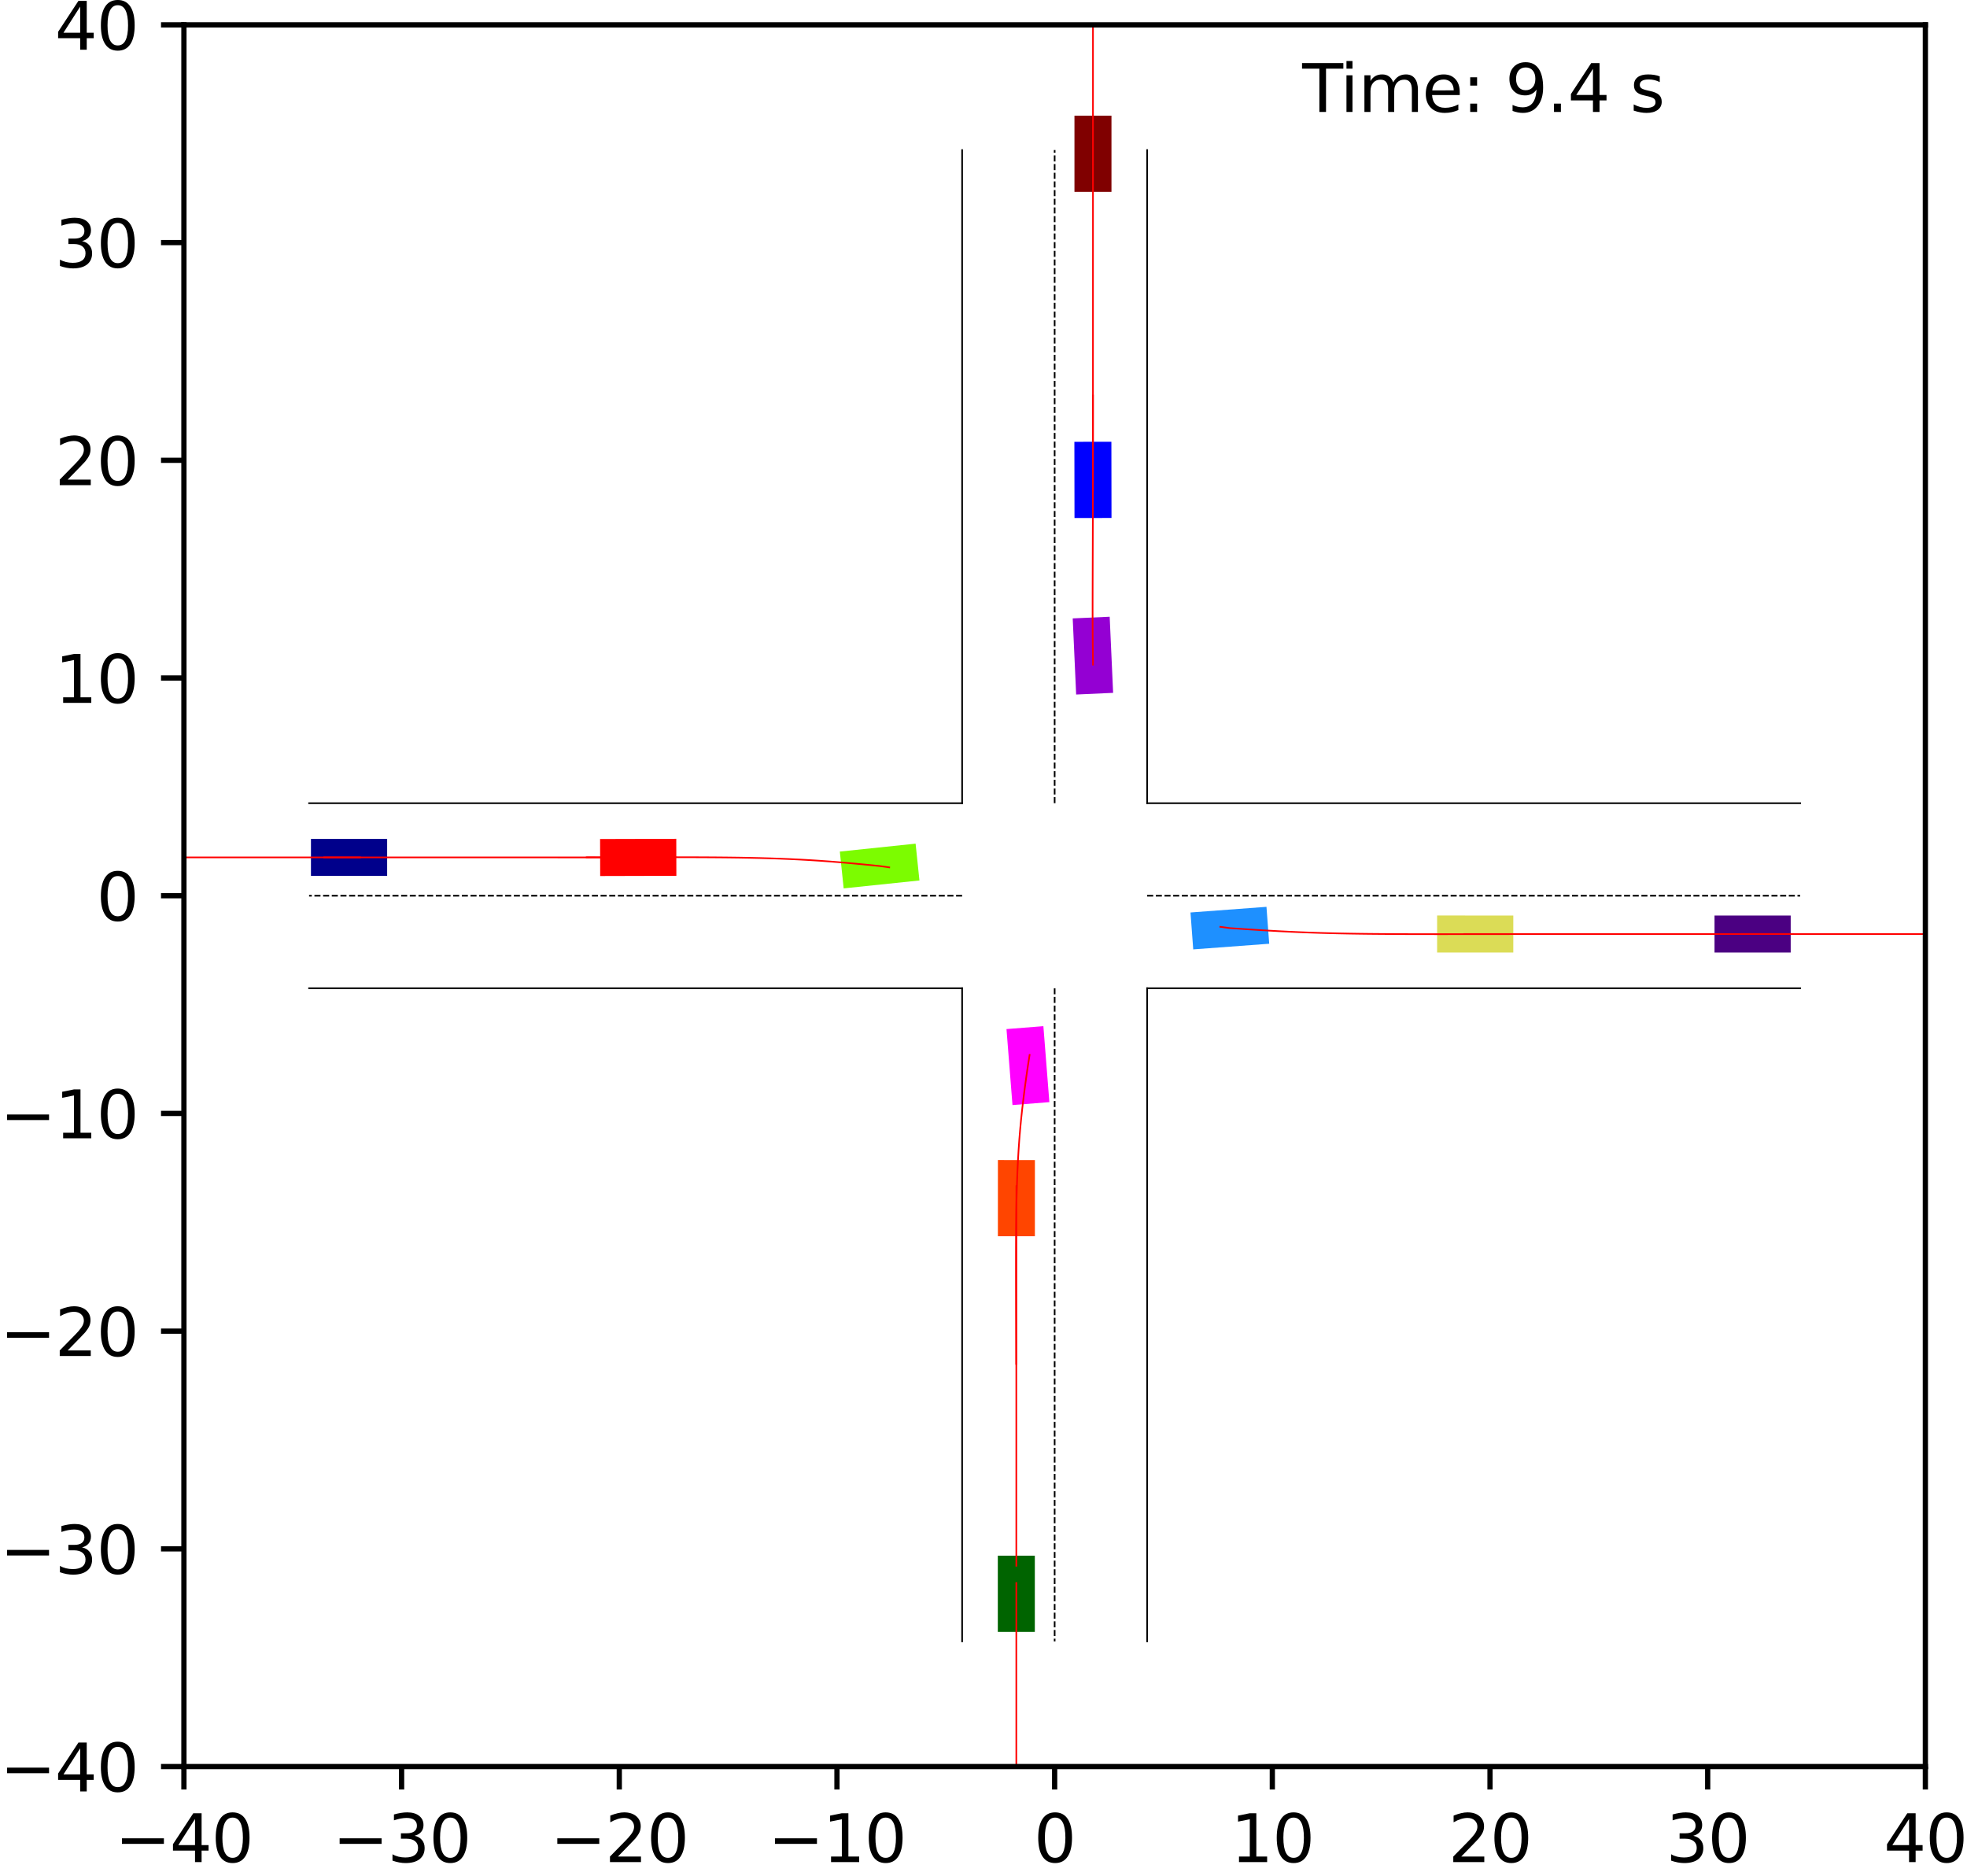 <?xml version="1.0" encoding="utf-8" standalone="no"?>
<!DOCTYPE svg PUBLIC "-//W3C//DTD SVG 1.1//EN"
  "http://www.w3.org/Graphics/SVG/1.1/DTD/svg11.dtd">
<svg xmlns:xlink="http://www.w3.org/1999/xlink" width="300.579pt" height="286.589pt" viewBox="0 0 300.579 286.589" xmlns="http://www.w3.org/2000/svg" version="1.1">
 <defs>
  <style type="text/css">*{stroke-linejoin: round; stroke-linecap: butt}</style>
 </defs>
 <g id="figure_1">
  <g id="patch_1">
   <path d="M 0 286.589 
L 300.579 286.589 
L 300.579 0 
L 0 0 
z
" style="fill: #ffffff"/>
  </g>
  <g id="axes_1">
   <g id="patch_2">
    <path d="M 28.105 269.911 
L 294.217 269.911 
L 294.217 3.799 
L 28.105 3.799 
z
" style="fill: #ffffff"/>
   </g>
   <g id="patch_3">
    <path d="M 59.16 128.172 
L 47.518 128.172 
L 47.517 133.827 
L 59.16 133.827 
z
" clip-path="url(#pb7a2be70cf)" style="fill: #00008b"/>
   </g>
   <g id="patch_4">
    <path d="M 169.844 29.315 
L 169.844 17.673 
L 164.189 17.673 
L 164.189 29.315 
z
" clip-path="url(#pb7a2be70cf)" style="fill: #800000"/>
   </g>
   <g id="patch_5">
    <path d="M 152.478 237.691 
L 152.477 249.334 
L 158.132 249.334 
L 158.133 237.692 
z
" clip-path="url(#pb7a2be70cf)" style="fill: #006400"/>
   </g>
   <g id="patch_6">
    <path d="M 261.997 145.538 
L 273.639 145.539 
L 273.639 139.884 
L 261.997 139.884 
z
" clip-path="url(#pb7a2be70cf)" style="fill: #4b0082"/>
   </g>
   <g id="patch_7">
    <path d="M 169.85 79.138 
L 169.832 67.496 
L 164.177 67.504 
L 164.195 79.147 
z
" clip-path="url(#pb7a2be70cf)" style="fill: #0000ff"/>
   </g>
   <g id="patch_8">
    <path d="M 103.342 128.162 
L 91.699 128.193 
L 91.714 133.848 
L 103.357 133.817 
z
" clip-path="url(#pb7a2be70cf)" style="fill: #ff0000"/>
   </g>
   <g id="patch_9">
    <path d="M 219.606 145.535 
L 231.248 145.539 
L 231.25 139.884 
L 219.607 139.88 
z
" clip-path="url(#pb7a2be70cf)" style="fill: #dbdc56"/>
   </g>
   <g id="patch_10">
    <path d="M 170.097 105.86 
L 169.571 94.229 
L 163.922 94.485 
L 164.448 106.115 
z
" clip-path="url(#pb7a2be70cf)" style="fill: #9400d3"/>
   </g>
   <g id="patch_11">
    <path d="M 182.339 145.056 
L 193.949 144.193 
L 193.53 138.554 
L 181.92 139.417 
z
" clip-path="url(#pb7a2be70cf)" style="fill: #1e90ff"/>
   </g>
   <g id="patch_12">
    <path d="M 152.491 177.241 
L 152.487 188.883 
L 158.142 188.886 
L 158.146 177.243 
z
" clip-path="url(#pb7a2be70cf)" style="fill: #ff4500"/>
   </g>
   <g id="patch_13">
    <path d="M 139.913 128.901 
L 128.334 130.111 
L 128.922 135.736 
L 140.501 134.525 
z
" clip-path="url(#pb7a2be70cf)" style="fill: #7cfc00"/>
   </g>
   <g id="patch_14">
    <path d="M 153.802 157.232 
L 154.718 168.838 
L 160.355 168.394 
L 159.44 156.787 
z
" clip-path="url(#pb7a2be70cf)" style="fill: #ff00ff"/>
   </g>
   <g id="matplotlib.axis_1">
    <g id="xtick_1">
     <g id="line2d_1">
      <defs>
       <path id="mf0c75b979d" d="M 0 0 
L 0 3.5 
" style="stroke: #000000; stroke-width: 0.8"/>
      </defs>
      <g>
       <use xlink:href="#mf0c75b979d" x="28.105" y="269.911" style="stroke: #000000; stroke-width: 0.8"/>
      </g>
     </g>
     <g id="text_1">
      <!-- −40 -->
      <g transform="translate(17.552 284.51) scale(0.1 -0.1)">
       <defs>
        <path id="DejaVuSans-2212" d="M 678 2272 
L 4684 2272 
L 4684 1741 
L 678 1741 
L 678 2272 
z
" transform="scale(0.016)"/>
        <path id="DejaVuSans-34" d="M 2419 4116 
L 825 1625 
L 2419 1625 
L 2419 4116 
z
M 2253 4666 
L 3047 4666 
L 3047 1625 
L 3713 1625 
L 3713 1100 
L 3047 1100 
L 3047 0 
L 2419 0 
L 2419 1100 
L 313 1100 
L 313 1709 
L 2253 4666 
z
" transform="scale(0.016)"/>
        <path id="DejaVuSans-30" d="M 2034 4250 
Q 1547 4250 1301 3770 
Q 1056 3291 1056 2328 
Q 1056 1369 1301 889 
Q 1547 409 2034 409 
Q 2525 409 2770 889 
Q 3016 1369 3016 2328 
Q 3016 3291 2770 3770 
Q 2525 4250 2034 4250 
z
M 2034 4750 
Q 2819 4750 3233 4129 
Q 3647 3509 3647 2328 
Q 3647 1150 3233 529 
Q 2819 -91 2034 -91 
Q 1250 -91 836 529 
Q 422 1150 422 2328 
Q 422 3509 836 4129 
Q 1250 4750 2034 4750 
z
" transform="scale(0.016)"/>
       </defs>
       <use xlink:href="#DejaVuSans-2212"/>
       <use xlink:href="#DejaVuSans-34" x="83.789"/>
       <use xlink:href="#DejaVuSans-30" x="147.412"/>
      </g>
     </g>
    </g>
    <g id="xtick_2">
     <g id="line2d_2">
      <g>
       <use xlink:href="#mf0c75b979d" x="61.369" y="269.911" style="stroke: #000000; stroke-width: 0.8"/>
      </g>
     </g>
     <g id="text_2">
      <!-- −30 -->
      <g transform="translate(50.816 284.51) scale(0.1 -0.1)">
       <defs>
        <path id="DejaVuSans-33" d="M 2597 2516 
Q 3050 2419 3304 2112 
Q 3559 1806 3559 1356 
Q 3559 666 3084 287 
Q 2609 -91 1734 -91 
Q 1441 -91 1130 -33 
Q 819 25 488 141 
L 488 750 
Q 750 597 1062 519 
Q 1375 441 1716 441 
Q 2309 441 2620 675 
Q 2931 909 2931 1356 
Q 2931 1769 2642 2001 
Q 2353 2234 1838 2234 
L 1294 2234 
L 1294 2753 
L 1863 2753 
Q 2328 2753 2575 2939 
Q 2822 3125 2822 3475 
Q 2822 3834 2567 4026 
Q 2313 4219 1838 4219 
Q 1578 4219 1281 4162 
Q 984 4106 628 3988 
L 628 4550 
Q 988 4650 1302 4700 
Q 1616 4750 1894 4750 
Q 2613 4750 3031 4423 
Q 3450 4097 3450 3541 
Q 3450 3153 3228 2886 
Q 3006 2619 2597 2516 
z
" transform="scale(0.016)"/>
       </defs>
       <use xlink:href="#DejaVuSans-2212"/>
       <use xlink:href="#DejaVuSans-33" x="83.789"/>
       <use xlink:href="#DejaVuSans-30" x="147.412"/>
      </g>
     </g>
    </g>
    <g id="xtick_3">
     <g id="line2d_3">
      <g>
       <use xlink:href="#mf0c75b979d" x="94.633" y="269.911" style="stroke: #000000; stroke-width: 0.8"/>
      </g>
     </g>
     <g id="text_3">
      <!-- −20 -->
      <g transform="translate(84.08 284.51) scale(0.1 -0.1)">
       <defs>
        <path id="DejaVuSans-32" d="M 1228 531 
L 3431 531 
L 3431 0 
L 469 0 
L 469 531 
Q 828 903 1448 1529 
Q 2069 2156 2228 2338 
Q 2531 2678 2651 2914 
Q 2772 3150 2772 3378 
Q 2772 3750 2511 3984 
Q 2250 4219 1831 4219 
Q 1534 4219 1204 4116 
Q 875 4013 500 3803 
L 500 4441 
Q 881 4594 1212 4672 
Q 1544 4750 1819 4750 
Q 2544 4750 2975 4387 
Q 3406 4025 3406 3419 
Q 3406 3131 3298 2873 
Q 3191 2616 2906 2266 
Q 2828 2175 2409 1742 
Q 1991 1309 1228 531 
z
" transform="scale(0.016)"/>
       </defs>
       <use xlink:href="#DejaVuSans-2212"/>
       <use xlink:href="#DejaVuSans-32" x="83.789"/>
       <use xlink:href="#DejaVuSans-30" x="147.412"/>
      </g>
     </g>
    </g>
    <g id="xtick_4">
     <g id="line2d_4">
      <g>
       <use xlink:href="#mf0c75b979d" x="127.897" y="269.911" style="stroke: #000000; stroke-width: 0.8"/>
      </g>
     </g>
     <g id="text_4">
      <!-- −10 -->
      <g transform="translate(117.344 284.51) scale(0.1 -0.1)">
       <defs>
        <path id="DejaVuSans-31" d="M 794 531 
L 1825 531 
L 1825 4091 
L 703 3866 
L 703 4441 
L 1819 4666 
L 2450 4666 
L 2450 531 
L 3481 531 
L 3481 0 
L 794 0 
L 794 531 
z
" transform="scale(0.016)"/>
       </defs>
       <use xlink:href="#DejaVuSans-2212"/>
       <use xlink:href="#DejaVuSans-31" x="83.789"/>
       <use xlink:href="#DejaVuSans-30" x="147.412"/>
      </g>
     </g>
    </g>
    <g id="xtick_5">
     <g id="line2d_5">
      <g>
       <use xlink:href="#mf0c75b979d" x="161.161" y="269.911" style="stroke: #000000; stroke-width: 0.8"/>
      </g>
     </g>
     <g id="text_5">
      <!-- 0 -->
      <g transform="translate(157.979 284.51) scale(0.1 -0.1)">
       <use xlink:href="#DejaVuSans-30"/>
      </g>
     </g>
    </g>
    <g id="xtick_6">
     <g id="line2d_6">
      <g>
       <use xlink:href="#mf0c75b979d" x="194.425" y="269.911" style="stroke: #000000; stroke-width: 0.8"/>
      </g>
     </g>
     <g id="text_6">
      <!-- 10 -->
      <g transform="translate(188.062 284.51) scale(0.1 -0.1)">
       <use xlink:href="#DejaVuSans-31"/>
       <use xlink:href="#DejaVuSans-30" x="63.623"/>
      </g>
     </g>
    </g>
    <g id="xtick_7">
     <g id="line2d_7">
      <g>
       <use xlink:href="#mf0c75b979d" x="227.689" y="269.911" style="stroke: #000000; stroke-width: 0.8"/>
      </g>
     </g>
     <g id="text_7">
      <!-- 20 -->
      <g transform="translate(221.326 284.51) scale(0.1 -0.1)">
       <use xlink:href="#DejaVuSans-32"/>
       <use xlink:href="#DejaVuSans-30" x="63.623"/>
      </g>
     </g>
    </g>
    <g id="xtick_8">
     <g id="line2d_8">
      <g>
       <use xlink:href="#mf0c75b979d" x="260.953" y="269.911" style="stroke: #000000; stroke-width: 0.8"/>
      </g>
     </g>
     <g id="text_8">
      <!-- 30 -->
      <g transform="translate(254.59 284.51) scale(0.1 -0.1)">
       <use xlink:href="#DejaVuSans-33"/>
       <use xlink:href="#DejaVuSans-30" x="63.623"/>
      </g>
     </g>
    </g>
    <g id="xtick_9">
     <g id="line2d_9">
      <g>
       <use xlink:href="#mf0c75b979d" x="294.217" y="269.911" style="stroke: #000000; stroke-width: 0.8"/>
      </g>
     </g>
     <g id="text_9">
      <!-- 40 -->
      <g transform="translate(287.854 284.51) scale(0.1 -0.1)">
       <use xlink:href="#DejaVuSans-34"/>
       <use xlink:href="#DejaVuSans-30" x="63.623"/>
      </g>
     </g>
    </g>
   </g>
   <g id="matplotlib.axis_2">
    <g id="ytick_1">
     <g id="line2d_10">
      <defs>
       <path id="m7472331725" d="M 0 0 
L -3.5 0 
" style="stroke: #000000; stroke-width: 0.8"/>
      </defs>
      <g>
       <use xlink:href="#m7472331725" x="28.105" y="269.911" style="stroke: #000000; stroke-width: 0.8"/>
      </g>
     </g>
     <g id="text_10">
      <!-- −40 -->
      <g transform="translate(0 273.71) scale(0.1 -0.1)">
       <use xlink:href="#DejaVuSans-2212"/>
       <use xlink:href="#DejaVuSans-34" x="83.789"/>
       <use xlink:href="#DejaVuSans-30" x="147.412"/>
      </g>
     </g>
    </g>
    <g id="ytick_2">
     <g id="line2d_11">
      <g>
       <use xlink:href="#m7472331725" x="28.105" y="236.647" style="stroke: #000000; stroke-width: 0.8"/>
      </g>
     </g>
     <g id="text_11">
      <!-- −30 -->
      <g transform="translate(0 240.446) scale(0.1 -0.1)">
       <use xlink:href="#DejaVuSans-2212"/>
       <use xlink:href="#DejaVuSans-33" x="83.789"/>
       <use xlink:href="#DejaVuSans-30" x="147.412"/>
      </g>
     </g>
    </g>
    <g id="ytick_3">
     <g id="line2d_12">
      <g>
       <use xlink:href="#m7472331725" x="28.105" y="203.383" style="stroke: #000000; stroke-width: 0.8"/>
      </g>
     </g>
     <g id="text_12">
      <!-- −20 -->
      <g transform="translate(0 207.182) scale(0.1 -0.1)">
       <use xlink:href="#DejaVuSans-2212"/>
       <use xlink:href="#DejaVuSans-32" x="83.789"/>
       <use xlink:href="#DejaVuSans-30" x="147.412"/>
      </g>
     </g>
    </g>
    <g id="ytick_4">
     <g id="line2d_13">
      <g>
       <use xlink:href="#m7472331725" x="28.105" y="170.119" style="stroke: #000000; stroke-width: 0.8"/>
      </g>
     </g>
     <g id="text_13">
      <!-- −10 -->
      <g transform="translate(0 173.918) scale(0.1 -0.1)">
       <use xlink:href="#DejaVuSans-2212"/>
       <use xlink:href="#DejaVuSans-31" x="83.789"/>
       <use xlink:href="#DejaVuSans-30" x="147.412"/>
      </g>
     </g>
    </g>
    <g id="ytick_5">
     <g id="line2d_14">
      <g>
       <use xlink:href="#m7472331725" x="28.105" y="136.855" style="stroke: #000000; stroke-width: 0.8"/>
      </g>
     </g>
     <g id="text_14">
      <!-- 0 -->
      <g transform="translate(14.742 140.654) scale(0.1 -0.1)">
       <use xlink:href="#DejaVuSans-30"/>
      </g>
     </g>
    </g>
    <g id="ytick_6">
     <g id="line2d_15">
      <g>
       <use xlink:href="#m7472331725" x="28.105" y="103.591" style="stroke: #000000; stroke-width: 0.8"/>
      </g>
     </g>
     <g id="text_15">
      <!-- 10 -->
      <g transform="translate(8.38 107.39) scale(0.1 -0.1)">
       <use xlink:href="#DejaVuSans-31"/>
       <use xlink:href="#DejaVuSans-30" x="63.623"/>
      </g>
     </g>
    </g>
    <g id="ytick_7">
     <g id="line2d_16">
      <g>
       <use xlink:href="#m7472331725" x="28.105" y="70.327" style="stroke: #000000; stroke-width: 0.8"/>
      </g>
     </g>
     <g id="text_16">
      <!-- 20 -->
      <g transform="translate(8.38 74.126) scale(0.1 -0.1)">
       <use xlink:href="#DejaVuSans-32"/>
       <use xlink:href="#DejaVuSans-30" x="63.623"/>
      </g>
     </g>
    </g>
    <g id="ytick_8">
     <g id="line2d_17">
      <g>
       <use xlink:href="#m7472331725" x="28.105" y="37.063" style="stroke: #000000; stroke-width: 0.8"/>
      </g>
     </g>
     <g id="text_17">
      <!-- 30 -->
      <g transform="translate(8.38 40.862) scale(0.1 -0.1)">
       <use xlink:href="#DejaVuSans-33"/>
       <use xlink:href="#DejaVuSans-30" x="63.623"/>
      </g>
     </g>
    </g>
    <g id="ytick_9">
     <g id="line2d_18">
      <g>
       <use xlink:href="#m7472331725" x="28.105" y="3.799" style="stroke: #000000; stroke-width: 0.8"/>
      </g>
     </g>
     <g id="text_18">
      <!-- 40 -->
      <g transform="translate(8.38 7.598) scale(0.1 -0.1)">
       <use xlink:href="#DejaVuSans-34"/>
       <use xlink:href="#DejaVuSans-30" x="63.623"/>
      </g>
     </g>
    </g>
   </g>
   <g id="line2d_19">
    <path d="M 175.298 250.784 
L 175.298 150.992 
" clip-path="url(#pb7a2be70cf)" style="fill: none; stroke: #000000; stroke-width: 0.25; stroke-linecap: square"/>
   </g>
   <g id="line2d_20">
    <path d="M 175.298 150.992 
L 275.09 150.992 
" clip-path="url(#pb7a2be70cf)" style="fill: none; stroke: #000000; stroke-width: 0.25; stroke-linecap: square"/>
   </g>
   <g id="line2d_21">
    <path d="M 275.09 122.718 
L 175.298 122.718 
" clip-path="url(#pb7a2be70cf)" style="fill: none; stroke: #000000; stroke-width: 0.25; stroke-linecap: square"/>
   </g>
   <g id="line2d_22">
    <path d="M 175.298 122.718 
L 175.298 22.926 
" clip-path="url(#pb7a2be70cf)" style="fill: none; stroke: #000000; stroke-width: 0.25; stroke-linecap: square"/>
   </g>
   <g id="line2d_23">
    <path d="M 147.023 22.926 
L 147.023 122.718 
" clip-path="url(#pb7a2be70cf)" style="fill: none; stroke: #000000; stroke-width: 0.25; stroke-linecap: square"/>
   </g>
   <g id="line2d_24">
    <path d="M 147.023 122.718 
L 47.231 122.718 
" clip-path="url(#pb7a2be70cf)" style="fill: none; stroke: #000000; stroke-width: 0.25; stroke-linecap: square"/>
   </g>
   <g id="line2d_25">
    <path d="M 47.231 150.992 
L 147.023 150.992 
" clip-path="url(#pb7a2be70cf)" style="fill: none; stroke: #000000; stroke-width: 0.25; stroke-linecap: square"/>
   </g>
   <g id="line2d_26">
    <path d="M 147.023 150.992 
L 147.023 250.784 
" clip-path="url(#pb7a2be70cf)" style="fill: none; stroke: #000000; stroke-width: 0.25; stroke-linecap: square"/>
   </g>
   <g id="line2d_27">
    <path d="M 175.298 136.855 
L 275.09 136.855 
" clip-path="url(#pb7a2be70cf)" style="fill: none; stroke-dasharray: 0.925,0.4; stroke-dashoffset: 0; stroke: #000000; stroke-width: 0.25"/>
   </g>
   <g id="line2d_28">
    <path d="M 161.161 122.718 
L 161.161 22.926 
" clip-path="url(#pb7a2be70cf)" style="fill: none; stroke-dasharray: 0.925,0.4; stroke-dashoffset: 0; stroke: #000000; stroke-width: 0.25"/>
   </g>
   <g id="line2d_29">
    <path d="M 147.023 136.855 
L 47.231 136.855 
" clip-path="url(#pb7a2be70cf)" style="fill: none; stroke-dasharray: 0.925,0.4; stroke-dashoffset: 0; stroke: #000000; stroke-width: 0.25"/>
   </g>
   <g id="line2d_30">
    <path d="M 161.161 150.992 
L 161.161 250.784 
" clip-path="url(#pb7a2be70cf)" style="fill: none; stroke-dasharray: 0.925,0.4; stroke-dashoffset: 0; stroke: #000000; stroke-width: 0.25"/>
   </g>
   <g id="line2d_31">
    <path d="M 55.012 131 
L 53.339 131 
L 51.665 130.999 
L 49.992 130.999 
L 48.319 130.999 
L 46.646 130.999 
L 44.973 130.999 
L 43.3 130.999 
L 41.626 130.999 
L 39.953 130.999 
L 38.28 130.999 
L 36.607 130.999 
L 34.934 130.999 
L 33.261 130.999 
L 31.588 130.999 
L 29.915 130.999 
L 28.242 130.999 
L 26.569 130.999 
L 24.896 130.999 
L 23.223 130.999 
L 21.55 130.999 
L 19.877 130.999 
L 18.204 130.999 
L 16.531 130.999 
L 14.858 130.999 
L 13.185 130.999 
L 11.512 130.999 
L 9.839 130.999 
L 8.166 130.999 
L 6.493 130.999 
L 4.82 130.999 
" clip-path="url(#pb7a2be70cf)" style="fill: none; stroke: #ff0000; stroke-width: 0.25; stroke-linecap: square"/>
   </g>
   <g id="line2d_32">
    <path d="M 167.016 25.044 
L 167.016 23.494 
L 167.016 21.944 
L 167.016 20.394 
L 167.016 18.844 
L 167.016 17.294 
L 167.017 15.744 
L 167.017 14.194 
L 167.017 12.644 
L 167.017 11.093 
L 167.017 9.543 
L 167.017 7.993 
L 167.017 6.443 
L 167.017 4.892 
L 167.017 3.342 
L 167.017 1.792 
L 167.017 0.242 
L 167.017 -1 
" clip-path="url(#pb7a2be70cf)" style="fill: none; stroke: #ff0000; stroke-width: 0.25; stroke-linecap: square"/>
   </g>
   <g id="line2d_33">
    <path d="M 155.305 241.861 
L 155.305 243.513 
L 155.305 245.165 
L 155.305 246.817 
L 155.305 248.469 
L 155.305 250.121 
L 155.305 251.773 
L 155.305 253.425 
L 155.305 255.077 
L 155.305 256.729 
L 155.305 258.381 
L 155.305 260.033 
L 155.305 261.685 
L 155.305 263.337 
L 155.305 264.989 
L 155.305 266.641 
L 155.305 268.293 
L 155.305 269.945 
L 155.305 271.597 
L 155.305 273.249 
L 155.305 274.901 
L 155.305 276.553 
L 155.305 278.205 
L 155.305 279.857 
L 155.305 281.509 
L 155.305 283.161 
L 155.305 284.813 
L 155.305 286.465 
L 155.305 287.589 
" clip-path="url(#pb7a2be70cf)" style="fill: none; stroke: #ff0000; stroke-width: 0.25; stroke-linecap: square"/>
   </g>
   <g id="line2d_34">
    <path d="M 266.166 142.711 
L 267.818 142.711 
L 269.47 142.711 
L 271.122 142.711 
L 272.774 142.711 
L 274.426 142.711 
L 276.078 142.711 
L 277.73 142.711 
L 279.382 142.711 
L 281.034 142.711 
L 282.686 142.711 
L 284.338 142.711 
L 285.99 142.711 
L 287.642 142.711 
L 289.294 142.711 
L 290.946 142.711 
L 292.598 142.711 
L 294.25 142.711 
L 295.902 142.711 
L 297.554 142.711 
L 299.206 142.711 
L 300.858 142.711 
L 301.579 142.711 
" clip-path="url(#pb7a2be70cf)" style="fill: none; stroke: #ff0000; stroke-width: 0.25; stroke-linecap: square"/>
   </g>
   <g id="line2d_35">
    <path d="M 167.014 74.974 
L 167.014 73.321 
L 167.013 71.665 
L 167.013 70.006 
L 167.013 68.345 
L 167.013 66.683 
L 167.014 65.02 
L 167.014 63.357 
L 167.014 61.694 
L 167.015 60.031 
L 167.015 58.368 
L 167.015 56.705 
L 167.015 55.043 
L 167.016 53.382 
L 167.016 51.721 
L 167.016 50.061 
L 167.016 48.402 
L 167.016 46.744 
L 167.016 45.086 
L 167.016 43.429 
L 167.016 41.773 
L 167.016 40.117 
L 167.017 38.462 
L 167.017 36.807 
L 167.017 35.152 
L 167.017 33.498 
L 167.017 31.844 
L 167.017 30.19 
L 167.017 28.537 
L 167.017 26.883 
L 167.017 25.229 
" clip-path="url(#pb7a2be70cf)" style="fill: none; stroke: #ff0000; stroke-width: 0.25; stroke-linecap: square"/>
   </g>
   <g id="line2d_36">
    <path d="M 99.184 131.005 
L 97.528 131.005 
L 95.872 131.006 
L 94.215 131.006 
L 92.558 131.006 
L 90.9 131.005 
L 89.243 131.005 
L 87.586 131.004 
L 85.929 131.004 
L 84.272 131.003 
L 82.616 131.002 
L 80.96 131.002 
L 79.304 131.001 
L 77.649 131.001 
L 75.994 131.001 
L 74.339 131 
L 72.685 131 
L 71.031 131 
L 69.377 131 
L 67.723 131 
L 66.07 130.999 
L 64.417 130.999 
L 62.764 130.999 
L 61.111 130.999 
L 59.459 130.999 
L 57.806 130.999 
L 56.154 130.999 
L 54.501 130.999 
L 52.849 130.999 
L 51.197 130.999 
L 49.544 130.999 
" clip-path="url(#pb7a2be70cf)" style="fill: none; stroke: #ff0000; stroke-width: 0.25; stroke-linecap: square"/>
   </g>
   <g id="line2d_37">
    <path d="M 223.759 142.709 
L 225.428 142.71 
L 227.098 142.71 
L 228.77 142.71 
L 230.443 142.71 
L 232.118 142.711 
L 233.794 142.711 
L 235.47 142.711 
L 237.146 142.711 
L 238.823 142.711 
L 240.501 142.711 
L 242.178 142.711 
L 243.855 142.711 
L 245.532 142.711 
L 247.209 142.711 
L 248.886 142.711 
L 250.562 142.711 
L 252.238 142.711 
L 253.914 142.711 
L 255.59 142.711 
L 257.265 142.711 
L 258.941 142.711 
L 260.616 142.711 
L 262.29 142.711 
L 263.965 142.711 
L 265.639 142.711 
L 267.314 142.711 
L 268.988 142.711 
L 270.662 142.711 
L 272.337 142.711 
L 274.011 142.711 
" clip-path="url(#pb7a2be70cf)" style="fill: none; stroke: #ff0000; stroke-width: 0.25; stroke-linecap: square"/>
   </g>
   <g id="line2d_38">
    <path d="M 167.022 101.552 
L 167.009 100.172 
L 166.99 98.8 
L 166.977 97.432 
L 166.968 96.069 
L 166.963 94.708 
L 166.961 93.349 
L 166.962 91.991 
L 166.964 90.633 
L 166.967 89.274 
L 166.971 87.915 
L 166.975 86.555 
L 166.979 85.193 
L 166.984 83.829 
L 166.988 82.464 
L 166.992 81.097 
L 166.996 79.728 
L 166.999 78.358 
L 167.002 76.986 
L 167.005 75.612 
L 167.007 74.237 
L 167.009 72.861 
L 167.011 71.483 
L 167.012 70.105 
L 167.014 68.726 
L 167.015 67.346 
L 167.016 65.965 
L 167.017 64.584 
L 167.018 63.203 
L 167.018 61.822 
L 167.019 60.441 
" clip-path="url(#pb7a2be70cf)" style="fill: none; stroke: #ff0000; stroke-width: 0.25; stroke-linecap: square"/>
   </g>
   <g id="line2d_39">
    <path d="M 186.471 141.609 
L 187.935 141.805 
L 189.418 141.905 
L 190.91 142.004 
L 192.412 142.1 
L 193.921 142.191 
L 195.438 142.276 
L 196.961 142.353 
L 198.491 142.422 
L 200.025 142.482 
L 201.565 142.534 
L 203.108 142.578 
L 204.654 142.614 
L 206.203 142.644 
L 207.755 142.668 
L 209.308 142.687 
L 210.863 142.701 
L 212.418 142.712 
L 213.975 142.72 
L 215.532 142.725 
L 217.09 142.728 
L 218.647 142.73 
L 220.205 142.731 
L 221.763 142.73 
L 223.321 142.729 
L 224.879 142.728 
L 226.437 142.727 
L 227.995 142.725 
L 229.553 142.723 
L 231.111 142.722 
L 232.669 142.72 
" clip-path="url(#pb7a2be70cf)" style="fill: none; stroke: #ff0000; stroke-width: 0.25; stroke-linecap: square"/>
   </g>
   <g id="line2d_40">
    <path d="M 155.319 181.23 
L 155.316 183.063 
L 155.314 184.907 
L 155.312 186.761 
L 155.311 188.627 
L 155.309 190.503 
L 155.308 192.389 
L 155.307 194.286 
L 155.306 196.191 
L 155.306 198.106 
L 155.305 200.028 
L 155.305 201.958 
L 155.305 203.894 
L 155.305 205.836 
L 155.304 207.783 
L 155.304 209.734 
L 155.304 211.69 
L 155.304 213.648 
L 155.304 215.609 
L 155.305 217.573 
L 155.305 219.538 
L 155.305 221.505 
L 155.305 223.473 
L 155.305 225.441 
L 155.305 227.411 
L 155.305 229.381 
L 155.305 231.351 
L 155.305 233.322 
L 155.305 235.293 
L 155.305 237.264 
L 155.305 239.234 
" clip-path="url(#pb7a2be70cf)" style="fill: none; stroke: #ff0000; stroke-width: 0.25; stroke-linecap: square"/>
   </g>
   <g id="line2d_41">
    <path d="M 135.885 132.525 
L 134.417 132.318 
L 132.932 132.168 
L 131.437 132.024 
L 129.933 131.885 
L 128.421 131.754 
L 126.901 131.633 
L 125.375 131.522 
L 123.843 131.423 
L 122.306 131.336 
L 120.764 131.261 
L 119.219 131.197 
L 117.67 131.144 
L 116.119 131.1 
L 114.566 131.065 
L 113.012 131.037 
L 111.456 131.016 
L 109.899 131 
L 108.342 130.989 
L 106.785 130.981 
L 105.227 130.976 
L 103.669 130.973 
L 102.111 130.972 
L 100.553 130.973 
L 98.995 130.974 
L 97.438 130.976 
L 95.88 130.979 
L 94.322 130.981 
L 92.765 130.984 
L 91.207 130.986 
L 89.65 130.989 
" clip-path="url(#pb7a2be70cf)" style="fill: none; stroke: #ff0000; stroke-width: 0.25; stroke-linecap: square"/>
   </g>
   <g id="line2d_42">
    <path d="M 157.336 161.176 
L 157.079 162.813 
L 156.842 164.446 
L 156.619 166.074 
L 156.411 167.696 
L 156.219 169.312 
L 156.046 170.921 
L 155.894 172.525 
L 155.761 174.122 
L 155.649 175.714 
L 155.556 177.3 
L 155.479 178.881 
L 155.418 180.456 
L 155.37 182.027 
L 155.333 183.593 
L 155.305 185.156 
L 155.286 186.715 
L 155.272 188.272 
L 155.264 189.825 
L 155.26 191.377 
L 155.258 192.926 
L 155.259 194.475 
L 155.261 196.022 
L 155.264 197.568 
L 155.268 199.113 
L 155.272 200.658 
L 155.277 202.203 
L 155.281 203.747 
L 155.286 205.291 
L 155.29 206.836 
L 155.294 208.38 
" clip-path="url(#pb7a2be70cf)" style="fill: none; stroke: #ff0000; stroke-width: 0.25; stroke-linecap: square"/>
   </g>
   <g id="patch_15">
    <path d="M 28.105 269.911 
L 28.105 3.799 
" style="fill: none; stroke: #000000; stroke-width: 0.8; stroke-linejoin: miter; stroke-linecap: square"/>
   </g>
   <g id="patch_16">
    <path d="M 294.217 269.911 
L 294.217 3.799 
" style="fill: none; stroke: #000000; stroke-width: 0.8; stroke-linejoin: miter; stroke-linecap: square"/>
   </g>
   <g id="patch_17">
    <path d="M 28.105 269.911 
L 294.217 269.911 
" style="fill: none; stroke: #000000; stroke-width: 0.8; stroke-linejoin: miter; stroke-linecap: square"/>
   </g>
   <g id="patch_18">
    <path d="M 28.105 3.799 
L 294.217 3.799 
" style="fill: none; stroke: #000000; stroke-width: 0.8; stroke-linejoin: miter; stroke-linecap: square"/>
   </g>
   <g id="text_19">
    <!-- Time: 9.4 s -->
    <g transform="translate(198.995 17.105) scale(0.1 -0.1)">
     <defs>
      <path id="DejaVuSans-54" d="M -19 4666 
L 3928 4666 
L 3928 4134 
L 2272 4134 
L 2272 0 
L 1638 0 
L 1638 4134 
L -19 4134 
L -19 4666 
z
" transform="scale(0.016)"/>
      <path id="DejaVuSans-69" d="M 603 3500 
L 1178 3500 
L 1178 0 
L 603 0 
L 603 3500 
z
M 603 4863 
L 1178 4863 
L 1178 4134 
L 603 4134 
L 603 4863 
z
" transform="scale(0.016)"/>
      <path id="DejaVuSans-6d" d="M 3328 2828 
Q 3544 3216 3844 3400 
Q 4144 3584 4550 3584 
Q 5097 3584 5394 3201 
Q 5691 2819 5691 2113 
L 5691 0 
L 5113 0 
L 5113 2094 
Q 5113 2597 4934 2840 
Q 4756 3084 4391 3084 
Q 3944 3084 3684 2787 
Q 3425 2491 3425 1978 
L 3425 0 
L 2847 0 
L 2847 2094 
Q 2847 2600 2669 2842 
Q 2491 3084 2119 3084 
Q 1678 3084 1418 2786 
Q 1159 2488 1159 1978 
L 1159 0 
L 581 0 
L 581 3500 
L 1159 3500 
L 1159 2956 
Q 1356 3278 1631 3431 
Q 1906 3584 2284 3584 
Q 2666 3584 2933 3390 
Q 3200 3197 3328 2828 
z
" transform="scale(0.016)"/>
      <path id="DejaVuSans-65" d="M 3597 1894 
L 3597 1613 
L 953 1613 
Q 991 1019 1311 708 
Q 1631 397 2203 397 
Q 2534 397 2845 478 
Q 3156 559 3463 722 
L 3463 178 
Q 3153 47 2828 -22 
Q 2503 -91 2169 -91 
Q 1331 -91 842 396 
Q 353 884 353 1716 
Q 353 2575 817 3079 
Q 1281 3584 2069 3584 
Q 2775 3584 3186 3129 
Q 3597 2675 3597 1894 
z
M 3022 2063 
Q 3016 2534 2758 2815 
Q 2500 3097 2075 3097 
Q 1594 3097 1305 2825 
Q 1016 2553 972 2059 
L 3022 2063 
z
" transform="scale(0.016)"/>
      <path id="DejaVuSans-3a" d="M 750 794 
L 1409 794 
L 1409 0 
L 750 0 
L 750 794 
z
M 750 3309 
L 1409 3309 
L 1409 2516 
L 750 2516 
L 750 3309 
z
" transform="scale(0.016)"/>
      <path id="DejaVuSans-20" transform="scale(0.016)"/>
      <path id="DejaVuSans-39" d="M 703 97 
L 703 672 
Q 941 559 1184 500 
Q 1428 441 1663 441 
Q 2288 441 2617 861 
Q 2947 1281 2994 2138 
Q 2813 1869 2534 1725 
Q 2256 1581 1919 1581 
Q 1219 1581 811 2004 
Q 403 2428 403 3163 
Q 403 3881 828 4315 
Q 1253 4750 1959 4750 
Q 2769 4750 3195 4129 
Q 3622 3509 3622 2328 
Q 3622 1225 3098 567 
Q 2575 -91 1691 -91 
Q 1453 -91 1209 -44 
Q 966 3 703 97 
z
M 1959 2075 
Q 2384 2075 2632 2365 
Q 2881 2656 2881 3163 
Q 2881 3666 2632 3958 
Q 2384 4250 1959 4250 
Q 1534 4250 1286 3958 
Q 1038 3666 1038 3163 
Q 1038 2656 1286 2365 
Q 1534 2075 1959 2075 
z
" transform="scale(0.016)"/>
      <path id="DejaVuSans-2e" d="M 684 794 
L 1344 794 
L 1344 0 
L 684 0 
L 684 794 
z
" transform="scale(0.016)"/>
      <path id="DejaVuSans-73" d="M 2834 3397 
L 2834 2853 
Q 2591 2978 2328 3040 
Q 2066 3103 1784 3103 
Q 1356 3103 1142 2972 
Q 928 2841 928 2578 
Q 928 2378 1081 2264 
Q 1234 2150 1697 2047 
L 1894 2003 
Q 2506 1872 2764 1633 
Q 3022 1394 3022 966 
Q 3022 478 2636 193 
Q 2250 -91 1575 -91 
Q 1294 -91 989 -36 
Q 684 19 347 128 
L 347 722 
Q 666 556 975 473 
Q 1284 391 1588 391 
Q 1994 391 2212 530 
Q 2431 669 2431 922 
Q 2431 1156 2273 1281 
Q 2116 1406 1581 1522 
L 1381 1569 
Q 847 1681 609 1914 
Q 372 2147 372 2553 
Q 372 3047 722 3315 
Q 1072 3584 1716 3584 
Q 2034 3584 2315 3537 
Q 2597 3491 2834 3397 
z
" transform="scale(0.016)"/>
     </defs>
     <use xlink:href="#DejaVuSans-54"/>
     <use xlink:href="#DejaVuSans-69" x="57.959"/>
     <use xlink:href="#DejaVuSans-6d" x="85.742"/>
     <use xlink:href="#DejaVuSans-65" x="183.154"/>
     <use xlink:href="#DejaVuSans-3a" x="244.678"/>
     <use xlink:href="#DejaVuSans-20" x="278.369"/>
     <use xlink:href="#DejaVuSans-39" x="310.156"/>
     <use xlink:href="#DejaVuSans-2e" x="373.779"/>
     <use xlink:href="#DejaVuSans-34" x="405.566"/>
     <use xlink:href="#DejaVuSans-20" x="469.189"/>
     <use xlink:href="#DejaVuSans-73" x="500.977"/>
    </g>
   </g>
  </g>
 </g>
 <defs>
  <clipPath id="pb7a2be70cf">
   <rect x="28.105" y="3.799" width="266.112" height="266.112"/>
  </clipPath>
 </defs>
</svg>
